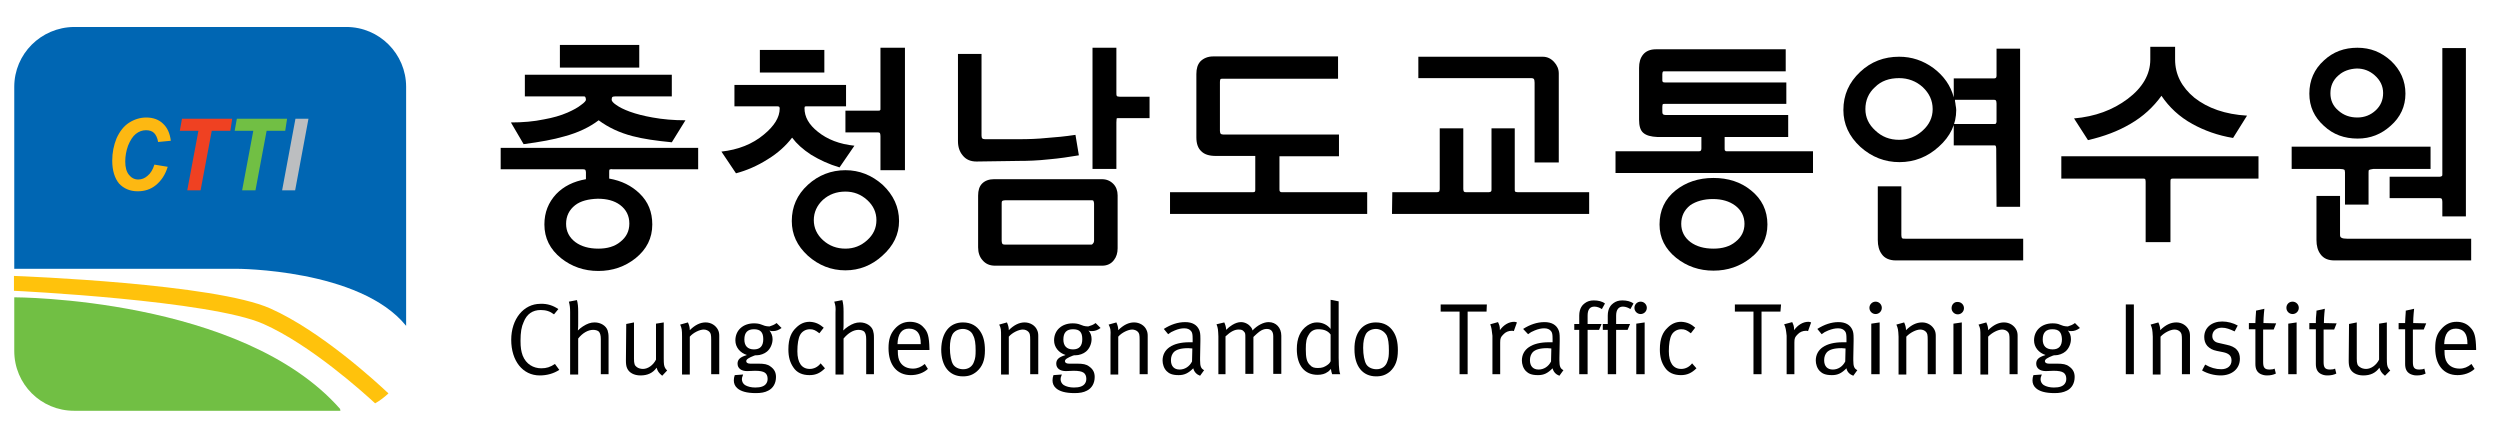 <?xml version="1.0" encoding="utf-8"?>
<!-- Generator: Adobe Illustrator 26.3.1, SVG Export Plug-In . SVG Version: 6.00 Build 0)  -->
<svg version="1.1" id="Layer_1" xmlns="http://www.w3.org/2000/svg" xmlns:xlink="http://www.w3.org/1999/xlink" x="0px" y="0px"
	  viewBox="0 0 806.4 140.4" style="enable-background:new 0 0 806.4 140.4;" xml:space="preserve">
<style type="text/css">
	.st0{fill:#71BF44;}
	.st1{fill:#0066B3;}
	.st2{fill:#FFC20C;}
	.st3{fill:#FDB812;}
	.st4{fill:#EF4122;}
	.st5{fill:#BCBEC0;}
</style>
<path class="st0" d="M23.9,132.5h85.9l-0.1-0.6C78,95.9,4.6,95.9,4.6,95.9v17.3C4.6,123.9,13.2,132.5,23.9,132.5"/>
<path class="st1" d="M131,105.1V28c0-10.6-8.6-19.3-19.3-19.3H23.9C13.2,8.8,4.6,17.4,4.6,28v58.7h71.7
	C76.3,86.7,116.1,86.7,131,105.1"/>
<path class="st2" d="M121,130.1c1.6-0.9,3-2,4.3-3.2c-3.6-3.4-21.7-20.1-38.1-27.4c-17.9-8-80-10.4-82.7-10.5l0,4.8
	c0.6,0,63.5,3.1,80.5,10.7C100.1,111.2,117.1,126.5,121,130.1"/>
<path class="st3" d="M49.8,53.1l4.3,0.7c-0.8,2.6-2.1,4.5-3.8,5.9c-1.7,1.4-3.7,2-5.9,2c-2.5,0-4.5-0.9-6-2.5
	c-1.4-1.7-2.2-4.2-2.2-7.4c0-2.6,0.5-5,1.4-7.2c1-2.2,2.3-3.9,4-5c1.7-1.1,3.6-1.7,5.6-1.7c2.2,0,4.1,0.7,5.4,2
	c1.4,1.3,2.2,3.1,2.5,5.5l-4.1,0.4c-0.2-1.3-0.7-2.3-1.3-2.9c-0.6-0.6-1.5-0.9-2.6-0.9c-1.2,0-2.3,0.4-3.3,1.2s-1.8,2.1-2.5,3.8
	c-0.6,1.7-0.9,3.4-0.9,5.1c0,1.9,0.4,3.3,1.2,4.3c0.8,1,1.8,1.5,3,1.5c1.1,0,2.1-0.4,3-1.2C48.6,55.9,49.3,54.7,49.8,53.1"/>
<polyline class="st4" points="64.7,61.4 60.4,61.4 64,42.2 58,42.2 58.7,38.3 74.9,38.3 74.3,42.2 68.3,42.2 64.7,61.4 "/>
<polyline class="st0" points="82.4,61.4 78.1,61.4 81.7,42.2 75.7,42.2 76.4,38.3 92.6,38.3 92,42.2 86,42.2 82.4,61.4 "/>
<polyline class="st5" points="91,61.4 95.3,38.3 99.5,38.3 95.2,61.4 91,61.4 "/>
<path d="M185.5,66.2c-1.9,1.5-2.9,3.5-2.9,6c0,2.4,1,4.4,3,5.9c1.9,1.4,4.4,2.1,7.4,2.1c2.9,0,5.3-0.7,7.1-2.2
	c1.9-1.5,2.9-3.4,2.9-5.9c0-2.5-1-4.5-3-6c-1.9-1.4-4.3-2-7.2-2C189.8,64.2,187.3,64.8,185.5,66.2 M180.6,14.5h25.6v7.3h-25.6V14.5z
	 M204,43.9c-4.2-1.1-7.8-2.8-10.9-5.1c-2.9,2.2-6.6,4-11.1,5.2c-3.4,1-7.8,1.8-13.1,2.5l-4.1-7c3.8,0,7.4-0.3,10.7-1
	c2.8-0.5,5.3-1.2,7.6-2.2c1.8-0.8,3.3-1.6,4.4-2.5c1-0.7,1.5-1.3,1.5-1.6c0-0.4-0.1-0.7-0.2-0.9c-0.1-0.2-0.3-0.2-0.6-0.2h-18.9v-7
	h47.4v7h-18.3c-0.5,0-0.8,0.1-0.9,0.2c-0.1,0.1-0.2,0.4-0.2,0.9c0,0.4,0.5,1,1.4,1.6c1.1,0.8,2.5,1.5,4.4,2.2
	c2.2,0.8,4.6,1.4,7.4,1.9c3.3,0.6,6.8,0.9,10.6,0.9l-4.4,7.1C211.6,45.4,207.4,44.8,204,43.9z M196.6,54.7c-0.1,0.2-0.1,0.4-0.1,0.8
	v2.1c4,0.7,7.2,2.3,9.8,4.8c2.8,2.7,4.1,6,4.1,10c0,4.4-1.8,8-5.4,10.9c-3.4,2.7-7.4,4.1-12,4.1s-8.6-1.4-12-4.1
	c-3.6-2.9-5.4-6.5-5.4-10.9c0-3.9,1.3-7.1,3.8-9.8c2.4-2.5,5.6-4.1,9.6-4.8v-2.2c0-0.4-0.1-0.6-0.2-0.8c-0.1-0.1-0.3-0.2-0.7-0.2
	h-26.6v-6.9h63.7v6.9h-27.6C197.1,54.5,196.8,54.6,196.6,54.7z"/>
<path d="M284,43.9c0-0.5-0.1-0.9-0.2-1c-0.1-0.1-0.3-0.2-0.6-0.2h-10.5v-7h10.5c0.4,0,0.6,0,0.7-0.2c0.1,0,0.1-0.2,0.1-0.5V15.4h7.9
	v39.5H284V43.9 M265.4,64.5c-1.9,1.8-2.9,4-2.9,6.5c0,2.5,1,4.7,3,6.5c2,1.8,4.4,2.7,7.2,2.7c2.7,0,5-0.9,7-2.7c2-1.8,3-3.9,3-6.5
	c0-2.5-1-4.7-3-6.5c-2-1.8-4.3-2.7-7-2.7C269.8,61.8,267.4,62.7,265.4,64.5z M260.6,82.5c-3.5-3.2-5.2-6.9-5.2-11.2
	c0-4.6,1.7-8.5,5.2-11.7c3.4-3.1,7.5-4.7,12.1-4.7c4.5,0,8.5,1.6,12,4.7c3.5,3.3,5.3,7.2,5.3,11.7c0,4.3-1.8,8-5.4,11.2
	c-3.4,3.1-7.4,4.7-11.9,4.7C268.1,87.2,264.1,85.6,260.6,82.5z M245.1,16.1h20.8v7.3h-20.8V16.1z M261.6,49.9
	c-2.6-1.7-4.6-3.5-6.1-5.5c-2,2.6-4.6,5-7.9,7c-3.3,2.1-6.8,3.6-10.2,4.5l-4.7-7c5.4-0.6,10-2.4,13.7-5.5c3.4-2.8,5.1-5.6,5.1-8.4
	c0-0.3-0.1-0.5-0.2-0.6c-0.1,0-0.3-0.1-0.5-0.1h-13.9v-6.9h36v6.9h-12.4c-0.5,0-0.8,0-0.9,0.1c0,0-0.1,0.2-0.1,0.5
	c0,2.8,1.4,5.3,4.3,7.6c3.1,2.5,7,4,11.8,4.5l-4.8,7C267.4,53,264.4,51.6,261.6,49.9z"/>
<path d="M360.2,38.2c0,0.1-0.1,0.6-0.1,1.3v15h-7.7V15.4h7.7v14.4c0,0.6,0,0.9,0.1,1.1c0.1,0.2,0.5,0.3,1,0.3h9.6v6.9h-9.8
	C360.6,38.1,360.3,38.1,360.2,38.2 M352.7,64.8c-0.1-0.2-0.3-0.2-0.6-0.2h-27.9c-0.4,0-0.7,0.1-0.9,0.2c-0.2,0.2-0.2,0.5-0.2,0.9v12
	c0,0.4,0.1,0.7,0.2,0.9c0.1,0.2,0.4,0.3,0.8,0.3h28c0.1,0,0.3-0.1,0.5-0.4c0.2-0.2,0.3-0.5,0.3-0.8v-12
	C352.9,65.3,352.8,65,352.7,64.8z M321,85.7c-1.8,0-3.1-0.6-4.1-1.8c-0.9-1-1.4-2.4-1.4-4.1V63.1c0-1.7,0.4-3,1.3-3.9
	c0.9-0.9,2.2-1.4,3.8-1.4h34.8c1.5,0,2.7,0.5,3.7,1.5c0.9,0.9,1.4,2.2,1.4,3.7v17.1c0,1.5-0.4,2.8-1.2,3.8c-0.9,1.2-2.2,1.8-3.8,1.8
	L321,85.7L321,85.7z M315,52.1c-1.9,0-3.4-0.6-4.5-2c-1-1.2-1.5-2.7-1.5-4.6V17.4h7.6v26.3c0,0.5,0.1,0.8,0.2,0.9
	c0.2,0.2,0.5,0.3,0.9,0.3h11.1c2.9,0,5.9-0.1,8.8-0.4c2.9-0.2,6-0.5,9.3-1l1.1,6.6c-3,0.5-6.2,1-9.7,1.3c-3.6,0.4-6.8,0.5-9.5,0.5
	L315,52.1L315,52.1z"/>
<path d="M387.5,48.8c-1.1-1-1.6-2.5-1.6-4.5V23.9c0-1.8,0.4-3.1,1.3-4.1c1-1,2.4-1.6,4.1-1.6h40.3v7.2h-37.1c-0.4,0-0.7,0-0.8,0.1
	c-0.1,0.1-0.2,0.4-0.2,0.9v15.8c0,0.4,0.1,0.7,0.2,0.9c0.2,0.2,0.5,0.3,0.9,0.3h37.3v7h-19.2V61c0,0.4,0,0.6,0.2,0.8
	c0.2,0.2,0.4,0.2,0.7,0.2h27.4v7h-63.6v-7h26.8c0.3,0,0.5-0.1,0.6-0.2c0.1-0.2,0.1-0.4,0.1-0.8V50.3h-12.7
	C390,50.3,388.5,49.8,387.5,48.8"/>
<path d="M495,26.7c0-0.6-0.1-1-0.2-1.2c-0.2-0.2-0.4-0.3-0.8-0.3h-36.5v-6.9h40.1c1.5,0,2.7,0.6,3.7,1.7c1,1.1,1.5,2.3,1.5,3.7v28.7
	H495L495,26.7 M449.1,62h14.4c0.3,0,0.5-0.1,0.7-0.2c0.1-0.2,0.2-0.4,0.2-0.8V41.4h7.6V61c0,0.4,0.1,0.6,0.2,0.8
	c0.1,0.1,0.3,0.2,0.7,0.2h7.3c0.3,0,0.5-0.1,0.7-0.2c0.2-0.2,0.2-0.4,0.2-0.8V41.4h7.5V61c0,0.4,0,0.6,0.1,0.8
	c0.2,0.1,0.5,0.2,0.9,0.2h23v7h-63.6L449.1,62L449.1,62z"/>
<path d="M545.2,66.2c-1.9,1.5-2.9,3.5-2.9,6c0,2.4,1,4.4,3,5.9c1.9,1.4,4.4,2.1,7.4,2.1c2.9,0,5.3-0.7,7.1-2.2
	c1.9-1.5,2.9-3.4,2.9-5.8c0-2.4-1-4.4-3-5.9c-1.9-1.4-4.3-2.1-7.2-2.1C549.6,64.2,547.1,64.9,545.2,66.2 M540.7,83.2
	c-3.6-2.9-5.4-6.5-5.4-10.8c0-4.5,1.7-8.2,5.2-11c3.3-2.6,7.3-4,12.2-4c4.7,0,8.8,1.3,12.1,4c3.5,2.8,5.3,6.5,5.3,11
	c0,4.4-1.8,8-5.4,10.8c-3.4,2.7-7.4,4.1-12,4.1C548.1,87.3,544.1,85.9,540.7,83.2z M530,42.8c-0.9-0.8-1.3-2.2-1.3-4.2V21.9
	c0-1.8,0.4-3.2,1.3-4.3c0.9-1.1,2.3-1.7,4.1-1.7H576V23h-38.8c-0.4,0-0.7,0-0.8,0.1c-0.1,0.1-0.2,0.4-0.2,0.8v2c0,0.3,0,0.4,0.2,0.5
	c0.1,0.2,0.4,0.2,0.8,0.2h39v6.9h-39c-0.5,0-0.8,0-0.9,0.2c0,0-0.1,0.3-0.1,0.8v1.4c0,0.4,0,0.7,0.2,0.9c0.1,0.2,0.5,0.3,0.9,0.3
	h39.5v7.1h-20.5v3.7c0,0.4,0,0.6,0.2,0.7c0.1,0.2,0.3,0.2,0.7,0.2h27.6v7h-63.7v-7H548c0.3,0,0.5-0.1,0.6-0.2
	c0.1-0.1,0.2-0.3,0.2-0.7v-3.7h-14.1C532.5,44.1,531,43.7,530,42.8z"/>
<path d="M607,82c-0.9-1.2-1.3-2.7-1.3-4.6V60.1h7.6v15.7c0,0.5,0.1,0.9,0.2,1c0.2,0.2,0.6,0.2,1.2,0.2h37.9v7h-41.1
	C609.5,84,607.9,83.3,607,82 M604.8,28.1c-2.1,1.9-3.1,4.3-3.1,7.1c0,2.7,1.1,5,3.2,6.9c2.1,2,4.6,3,7.7,3c2.9,0,5.4-1,7.6-3
	c2.1-1.9,3.2-4.2,3.2-6.9c0-2.8-1.1-5.1-3.2-7.1c-2.1-1.9-4.7-2.9-7.6-2.9C609.4,25.2,606.8,26.1,604.8,28.1z M643.9,48
	c0-0.5-0.1-0.9-0.2-1c-0.1-0.1-0.3-0.1-0.5-0.1h-13v-6.9h13c0.4,0,0.6,0,0.6-0.2c0.1-0.1,0.2-0.3,0.2-0.5v-5.9c0-0.5-0.1-0.9-0.2-1
	c-0.1-0.1-0.3-0.2-0.5-0.2h-12.7v0.4c0.1,0.6,0.2,1,0.2,1.3c0.1,0.6,0.2,1.1,0.2,1.6c0,4.5-1.9,8.5-5.6,11.8c-3.6,3.3-7.9,5-12.7,5
	c-4.7,0-8.9-1.6-12.6-4.9c-3.7-3.4-5.5-7.4-5.5-11.9c0-4.9,1.8-8.9,5.4-12.3c3.5-3.3,7.7-4.9,12.6-4.9c4,0,7.7,1.2,11.1,3.7
	c3.3,2.5,5.5,5.6,6.5,9.4v-6.1h13c0.3,0,0.5-0.1,0.6-0.2c0.1-0.1,0.2-0.3,0.2-0.6v-8.8h7.6v51h-7.6L643.9,48L643.9,48z"/>
<path d="M707.2,40c-4.2-2.3-7.5-5.4-10-9.1c-2.6,3.6-5.9,6.7-10.1,9.1c-3.9,2.3-8.4,4-13.6,5.2l-4.5-7c6.8-0.6,12.5-2.7,17.3-6.3
	c4.8-3.6,7.3-7.9,7.3-12.7v-4.1h8v4.1c0,4.8,2.1,8.9,6.2,12.3c4.3,3.4,10,5.4,17,5.8l-4.5,7.2C715.4,43.7,711,42.1,707.2,40
	 M700.3,57.7c-0.2,0.2-0.2,0.5-0.2,1v19.4h-8V58.6c0-0.5-0.1-0.8-0.2-0.9c-0.2-0.1-0.5-0.1-1.1-0.1h-25.9v-7.2h63.6v7.2h-26.8
	C700.9,57.6,700.5,57.6,700.3,57.7z"/>
<path d="M787.8,65.1c0-0.5-0.1-0.8-0.2-1c-0.2-0.1-0.4-0.2-0.6-0.2h-16.2v-6.9h16.2c0.3,0,0.5-0.1,0.6-0.2c0.2-0.1,0.2-0.3,0.2-0.5
	V15.5h7.6v54.3h-7.6V65.1 M754.2,24.4c-1.7,1.5-2.5,3.4-2.5,5.7c0,2.2,0.8,4.1,2.6,5.6c1.7,1.5,3.7,2.2,6.1,2.2
	c2.3,0,4.3-0.8,5.9-2.3c1.6-1.5,2.4-3.3,2.4-5.6c0-2.2-0.9-4.1-2.7-5.7c-1.7-1.5-3.6-2.2-5.8-2.2C757.9,22.2,755.8,22.9,754.2,24.4z
	 M748.5,82c-0.9-1.2-1.3-2.7-1.3-4.6V63.2h7.6v12.6c0,0.5,0.2,0.8,0.5,0.9c0.3,0.2,0.9,0.3,1.8,0.3h40v7H753
	C751,84,749.5,83.4,748.5,82z M749.6,40.6c-3.1-2.8-4.7-6.2-4.7-10.4c0-4.3,1.6-7.9,4.7-10.7c3-2.8,6.6-4.1,10.8-4.1
	c4.2,0,7.7,1.4,10.8,4.2c3.1,2.9,4.7,6.5,4.7,10.6c0,4.1-1.6,7.6-4.8,10.4c-3,2.7-6.5,4.1-10.6,4.1
	C756.2,44.7,752.6,43.4,749.6,40.6z M764.2,54.8c-0.2,0.1-0.2,0.4-0.2,1V66h-7.6V55.6c0-0.5-0.1-0.8-0.3-0.9
	c-0.2-0.1-0.6-0.2-1.3-0.2h-15.6v-7.2H784v7.2h-18.5C764.8,54.6,764.4,54.7,764.2,54.8z"/>
<path d="M180.1,99.7l-1.4,1.7c-1.3-1-2.6-1.4-4.3-1.4c-2.6,0-4.5,1.3-5.5,3.9c-0.7,1.5-1,3.3-1,6c0,2.2,0.2,3.4,0.7,4.8
	c1.1,2.8,3.5,4.1,6,4.1c1.7,0,2.9-0.4,4.4-1.4l1.4,1.9c-1.8,1.2-4,1.8-6.3,1.8c-5.5,0-9.2-4.7-9.2-11.5c0-6.7,4-11.6,9.4-11.6
	C176.6,97.9,178.5,98.6,180.1,99.7"/>
<path d="M183.5,97.3l2.6-0.5c0.3,1.1,0.4,2.1,0.4,3.8v3.8c0,0.6,0,1.4-0.1,2.2c0.6-0.6,0.9-0.8,1.6-1.3c1.4-0.9,2.5-1.3,3.8-1.3
	c2,0,3.7,1.1,4.2,2.6c0.2,0.7,0.3,1.2,0.3,2.4v11.7h-2.5v-11.3c0-1.2-0.2-1.9-0.6-2.4c-0.4-0.4-1.1-0.6-1.9-0.6
	c-1.6,0-3.4,1-4.8,2.8v11.6h-2.6v-20.1C183.9,99.2,183.8,98.5,183.5,97.3"/>
<path d="M202,104.5l2.5-0.5v11.7c0,1.6,0.2,2.2,0.9,2.7c0.5,0.4,1.3,0.6,2,0.6c1.6,0,3.3-1.2,4.2-3v-11.6l2.5-0.4v11.6
	c0,1.9,0.1,2.4,0.4,3c0.2,0.4,0.3,0.5,0.7,0.9l-1.6,1.7c-1.1-0.9-1.5-1.5-1.8-2.6c-1.2,1.7-2.9,2.5-5.2,2.5c-2.1,0-3.7-0.9-4.3-2.3
	c-0.3-0.6-0.4-1.5-0.4-2.4L202,104.5"/>
<path d="M219.4,104.7l2.5-0.7c0.4,0.9,0.6,1.6,0.6,2.5c1.7-1.7,3.4-2.5,5.1-2.5c1.8,0,3.3,1,4,2.4c0.3,0.6,0.4,1.2,0.4,1.9v12.4
	h-2.6v-11c0-1.7-0.1-2.2-0.6-2.7c-0.4-0.4-1.1-0.7-1.8-0.7c-1.3,0-3.4,1-4.5,2.3v12.2H220v-12.2C220,106.3,219.9,105.9,219.4,104.7"
	/>
<path d="M243.2,106.2c-2,0-3.1,1-3.1,3.3c0,2.1,1.1,3.2,3.1,3.2c2,0,3-1.1,3-3.3C246.2,107.2,245.3,106.2,243.2,106.2 M250.5,104.2
	l1.6,1.6c-1,0.7-1.8,1-2.8,1c-0.5,0-0.7,0-1.1-0.2c0.6,0.8,1,1.7,1,2.8c0,1.5-0.7,3.1-1.8,4c-0.8,0.7-2.2,1.2-3.3,1.2
	c-0.1,0-0.2,0-0.4,0l-0.4,0.1c-1.8,0.7-2.6,1.2-2.6,1.8c0,0.5,0.5,0.8,1.3,0.8h2.6c1.9,0,3,0.2,3.9,0.9c1.3,0.9,1.8,2,1.8,3.4
	c0,2-0.9,3.6-2.5,4.4c-1.1,0.6-2.4,0.8-4,0.8c-3,0-4.9-0.6-6-1.6c-0.8-0.7-1.1-1.6-1.1-2.5c0-0.6,0.1-1.1,0.3-1.7l2.7-0.2l-0.1,0.3
	c-0.2,0.4-0.3,0.9-0.3,1.2c0,0.8,0.4,1.5,1,1.9c0.8,0.5,2,0.8,3.3,0.8c1.8,0,2.9-0.4,3.5-1.2c0.3-0.4,0.5-0.9,0.5-1.6
	c0-0.9-0.3-1.6-0.9-2c-0.6-0.4-1.6-0.6-3.2-0.6c-0.6,0-2,0.1-2.5,0.1c-1.9,0-3.1-0.9-3.1-2.4c0-1.3,0.8-2.1,2.8-2.7l0.2-0.1
	c-2.2-0.7-3.7-2.5-3.7-4.7c0-3.3,2.5-5.5,6-5.5c0.8,0,1.7,0.1,2.4,0.4l1.1,0.4c0.4,0.1,0.9,0.2,1.5,0.2
	C249.1,105,249.7,104.8,250.5,104.2z"/>
<path d="M265.7,105.7l-1.4,1.8c-1.3-1-1.9-1.3-3.1-1.3c-1.3,0-2.5,0.7-3.1,1.8c-0.6,1.1-0.9,3-0.9,5.3c0,3.7,1.4,5.7,4,5.7
	c1.3,0,2.6-0.6,3.5-1.8l1.4,1.6c-1.5,1.5-2.9,2.2-5,2.2c-2.3,0-4.1-0.8-5.2-2.5c-1.1-1.6-1.6-3.4-1.6-5.8c0-3.6,1-5.6,2.5-7
	c1.3-1.3,2.7-1.9,4.4-1.9C263.3,103.9,264.5,104.7,265.7,105.7"/>
<path d="M269.1,97.3l2.6-0.5c0.3,1.1,0.4,2.1,0.4,3.8v3.8c0,0.6,0,1.4-0.1,2.2c0.6-0.6,0.9-0.8,1.6-1.3c1.4-0.9,2.5-1.3,3.8-1.3
	c2,0,3.7,1.1,4.2,2.6c0.2,0.7,0.3,1.2,0.3,2.4v11.7h-2.5v-11.3c0-1.2-0.2-1.9-0.6-2.4c-0.4-0.4-1.1-0.6-1.9-0.6
	c-1.6,0-3.3,1-4.8,2.8v11.6h-2.6v-20.1C269.6,99.2,269.5,98.5,269.1,97.3"/>
<path d="M289.5,111h7.5c0-1.8-0.3-2.9-0.8-3.6c-0.6-0.9-1.7-1.4-3-1.4C290.9,106,289.6,107.6,289.5,111 M298.3,117.4l1,1.6
	c-1.4,1.3-3.4,2-5.5,2c-4.5,0-7.2-3.3-7.2-8.7c0-2.8,0.6-4.6,2-6.2c1.3-1.5,2.9-2.3,4.9-2.3c1.8,0,3.4,0.6,4.4,1.8
	c1.4,1.4,1.8,3,1.9,6.9v0.4h-10.2v0.4c0,1.5,0.2,2.7,0.8,3.6c0.9,1.4,2.4,2,4.1,2C295.9,118.9,297.1,118.4,298.3,117.4z"/>
<path d="M310.6,106.1c-1.5,0-2.8,0.7-3.4,1.8c-0.5,1-0.8,2.3-0.8,4.3c0,2.3,0.4,4.3,1,5.3c0.6,1,1.9,1.6,3.3,1.6
	c1.7,0,3-0.9,3.5-2.5c0.4-1,0.5-1.9,0.5-3.5c0-2.3-0.2-3.8-0.8-4.9C313.4,106.8,311.9,106.1,310.6,106.1 M310.6,104
	c2.7,0,4.5,1.2,5.6,2.9c1,1.5,1.5,3.4,1.5,6.1c0,3.2-0.8,5.2-2.6,6.8c-1.3,1.1-2.6,1.6-4.5,1.6c-4.4,0-7-3.3-7-8.7
	C303.7,107.3,306.3,104,310.6,104z"/>
<path d="M322.3,104.7l2.5-0.7c0.4,0.9,0.6,1.6,0.6,2.5c1.7-1.7,3.4-2.5,5.1-2.5c1.8,0,3.4,1,4,2.4c0.3,0.6,0.4,1.2,0.4,1.9v12.4
	h-2.6v-11c0-1.7-0.1-2.2-0.6-2.7c-0.4-0.4-1-0.7-1.8-0.7c-1.3,0-3.4,1-4.5,2.3v12.2h-2.5v-12.2C322.9,106.3,322.9,105.9,322.3,104.7
	"/>
<path d="M346.1,106.2c-2,0-3.1,1-3.1,3.3c0,2.1,1.1,3.2,3.1,3.2c2,0,3-1.1,3-3.3C349.1,107.2,348.3,106.2,346.1,106.2 M353.4,104.2
	l1.6,1.6c-1,0.7-1.8,1-2.8,1c-0.6,0-0.7,0-1.1-0.2c0.7,0.8,1,1.7,1,2.8c0,1.5-0.7,3.1-1.8,4c-0.8,0.7-2.2,1.2-3.4,1.2
	c-0.1,0-0.2,0-0.4,0l-0.4,0.1c-1.8,0.7-2.6,1.2-2.6,1.8c0,0.5,0.5,0.8,1.3,0.8h2.6c1.9,0,3,0.2,3.9,0.9c1.3,0.9,1.8,2,1.8,3.4
	c0,2-0.9,3.6-2.5,4.4c-1.1,0.6-2.4,0.8-4,0.8c-3,0-4.9-0.6-6-1.6c-0.8-0.7-1.1-1.6-1.1-2.5c0-0.6,0.1-1.1,0.3-1.7l2.7-0.2l-0.1,0.3
	c-0.2,0.4-0.3,0.9-0.3,1.2c0,0.8,0.4,1.5,1,1.9c0.8,0.5,2,0.8,3.3,0.8c1.8,0,2.9-0.4,3.5-1.2c0.3-0.4,0.5-0.9,0.5-1.6
	c0-0.9-0.3-1.6-0.9-2c-0.6-0.4-1.6-0.6-3.2-0.6c-0.6,0-2,0.1-2.5,0.1c-1.9,0-3.1-0.9-3.1-2.4c0-1.3,0.8-2.1,2.8-2.7l0.2-0.1
	c-2.2-0.7-3.7-2.5-3.7-4.7c0-3.3,2.5-5.5,6-5.5c0.8,0,1.7,0.1,2.4,0.4l1.1,0.4c0.4,0.1,0.9,0.2,1.5,0.2
	C352,105,352.6,104.8,353.4,104.2z"/>
<path d="M357.6,104.7l2.5-0.7c0.4,0.9,0.6,1.6,0.6,2.5c1.7-1.7,3.4-2.5,5.1-2.5c1.8,0,3.4,1,4,2.4c0.3,0.6,0.4,1.2,0.4,1.9v12.4
	h-2.6v-11c0-1.7-0.1-2.2-0.6-2.7c-0.4-0.4-1.1-0.7-1.8-0.7c-1.3,0-3.4,1-4.5,2.3v12.2h-2.5v-12.2
	C358.3,106.3,358.2,105.9,357.6,104.7"/>
<path d="M384.6,112.4c-0.6,0-0.8-0.1-1.3-0.1c-2.5,0-3.9,0.5-4.7,1.3c-0.6,0.7-0.9,1.5-0.9,2.6c0,1.9,1,3,2.8,3c1.7,0,3.2-1,4-2.6
	L384.6,112.4 M375.4,106.1c2.2-1.4,4.5-2.2,6.9-2.2c2.3,0,3.8,0.9,4.5,2.5c0.3,0.7,0.4,1.3,0.4,2.8c0,0.4,0,0.6,0,0.8l-0.1,5.4
	c0,0.2,0,0.5,0,0.8c0,2,0.3,2.7,1.3,3.2l-1.3,1.8c-1.1-0.4-1.9-1.2-2.2-2.4c-1.6,1.6-2.9,2.2-4.7,2.2c-2.1,0-3.1-0.5-3.9-1.3
	c-0.9-0.9-1.3-2.3-1.3-3.4c0-3.7,3.2-5.9,8.6-5.9c0.4,0,0.6,0,1.1,0v-1.1c0-1.4-0.1-2-0.5-2.5c-0.5-0.6-1.2-0.9-2.2-0.9
	c-1,0-1.9,0.2-3.1,0.7c-1,0.4-1.3,0.6-2.1,1.2L375.4,106.1z"/>
<path d="M392.4,104.6l2.5-0.6c0.3,0.6,0.6,1.6,0.6,2.3v0.1c0.8-0.8,1.1-1,2-1.6c1-0.6,1.9-0.9,2.8-0.9c1.3,0,2.5,0.7,3.2,1.6
	c0.2,0.3,0.4,0.5,0.5,1.1c1.6-1.7,3.6-2.7,5.2-2.7c2.4,0,4.1,1.8,4.1,4.4v12.3h-2.6v-12.1c0-1.6-0.7-2.4-2.1-2.4
	c-0.8,0-1.6,0.3-2.4,0.9c-0.5,0.4-1,0.8-1.6,1.4l-0.3,0.3v11.9h-2.6v-11.6c0-1.4,0-1.6-0.5-2.1c-0.4-0.5-0.9-0.6-1.7-0.6
	c-1.2,0-2.5,0.6-4.2,2.2v12.2H393v-12.2C392.9,106.3,392.9,105.9,392.4,104.6"/>
<path d="M429.2,107.9c-0.8-1.1-2-1.7-4-1.7c-1.3,0-2.4,0.6-3,1.7c-0.8,1.2-1,2.4-1,4.7c0,2.8,0.3,4.1,1.3,5.1c0.7,0.8,1.4,1,2.6,1
	c1.4,0,2.1-0.3,3.1-1c0.6-0.4,0.9-0.9,1-1.2L429.2,107.9 M431.8,97.2v18.2c0,1.7,0.1,3.2,0.2,4c0.1,0.5,0.1,0.8,0.3,1.3h-2.6
	c-0.2-0.6-0.3-0.9-0.4-1.7c-0.5,0.5-0.7,0.8-1.1,1c-0.8,0.6-1.9,0.9-3.2,0.9c-4.2,0-6.7-3-6.7-8.3c0-3.5,1.1-6,3.4-7.6
	c1.1-0.7,2-1,3.1-1c1.8,0,3.4,0.8,4.4,2.1c0,0,0-1.3,0-2.5v-6.9L431.8,97.2z"/>
<path d="M443.8,106.1c-1.4,0-2.8,0.7-3.3,1.8c-0.5,1-0.8,2.3-0.8,4.3c0,2.3,0.4,4.3,1,5.3c0.6,1,1.9,1.6,3.3,1.6
	c1.7,0,3-0.9,3.5-2.5c0.4-1,0.5-1.9,0.5-3.5c0-2.3-0.2-3.8-0.7-4.9C446.5,106.8,445.1,106.1,443.8,106.1 M443.8,104
	c2.7,0,4.5,1.2,5.6,2.9c1,1.5,1.5,3.4,1.5,6.1c0,3.2-0.8,5.2-2.5,6.8c-1.3,1.1-2.6,1.6-4.5,1.6c-4.4,0-7-3.3-7-8.7
	C436.8,107.3,439.5,104,443.8,104z"/>
<polyline points="464.7,98.2 479.6,98.2 479.5,100.5 473.4,100.5 473.4,120.7 470.8,120.7 470.8,100.5 464.7,100.5 464.7,98.2 "/>
<path d="M480.7,104.6l2.5-0.7c0.4,0.9,0.6,1.3,0.6,2.4v0.2c1.2-1.7,2.9-2.7,4.6-2.7c0.4,0,0.9,0.2,0.9,0.2l-1,2.8
	c-0.3-0.1-0.4-0.1-0.7-0.1c-1,0-2,0.4-2.7,1.2c-0.8,0.8-1,1.2-1,2.6v10.2h-2.5v-12.4C481.2,106.4,481.1,105.7,480.7,104.6"/>
<path d="M500.4,112.4c-0.6,0-0.8-0.1-1.3-0.1c-2.5,0-3.9,0.5-4.7,1.3c-0.6,0.7-0.9,1.5-0.9,2.6c0,1.9,1,3,2.8,3c1.7,0,3.2-1,4-2.6
	L500.4,112.4 M491.3,106.1c2.2-1.4,4.5-2.2,6.9-2.2c2.3,0,3.8,0.9,4.5,2.5c0.3,0.7,0.4,1.3,0.4,2.8c0,0.4,0,0.6,0,0.8l-0.1,5.4
	c0,0.2,0,0.5,0,0.8c0,2,0.3,2.7,1.3,3.2l-1.3,1.8c-1.1-0.4-1.9-1.2-2.2-2.4c-1.6,1.6-2.8,2.2-4.7,2.2c-2.1,0-3.1-0.5-3.9-1.3
	c-0.9-0.9-1.3-2.3-1.3-3.4c0-3.7,3.2-5.9,8.7-5.9c0.4,0,0.6,0,1.2,0v-1.1c0-1.4-0.1-2-0.5-2.5c-0.5-0.6-1.2-0.9-2.2-0.9
	c-0.9,0-1.9,0.2-3.1,0.7c-1,0.4-1.3,0.6-2.1,1.2L491.3,106.1z"/>
<path d="M516.7,99.7c-0.6-0.4-1.5-0.8-2.4-0.8c-1.5,0-2.2,1-2.2,2.9v2.7h4.5l-0.8,1.9h-3.7v14.3h-2.7v-14.3h-1.6v-1.9h1.6v-2.7
	c0-2.4,1.1-3.5,1.8-4c0.8-0.6,1.7-0.9,2.9-0.9c1.4,0,2.7,0.3,3.6,1L516.7,99.7"/>
<path d="M525.9,99.7c-0.6-0.4-1.5-0.8-2.4-0.8c-1.4,0-2.2,1-2.2,2.9v2.7h4.5l-0.8,1.9h-3.7v14.3h-2.7v-14.3H517v-1.9h1.6v-2.7
	c0-2.4,1.1-3.5,1.8-4c0.8-0.6,1.7-0.9,2.9-0.9c1.4,0,2.7,0.3,3.6,1L525.9,99.7"/>
<path d="M527.8,104.4l2.7-0.4v16.7h-2.7V104.4 M529.2,97.3c1.1,0,2,0.9,2,2c0,1.1-0.9,2-2,2s-2-0.9-2-2
	C527.2,98.2,528.1,97.3,529.2,97.3z"/>
<path d="M546.8,105.7l-1.4,1.8c-1.3-1-1.9-1.3-3.1-1.3c-1.3,0-2.5,0.7-3.1,1.8c-0.6,1.1-0.9,3-0.9,5.3c0,3.7,1.4,5.7,4,5.7
	c1.3,0,2.6-0.6,3.5-1.8l1.4,1.6c-1.5,1.5-3,2.2-5,2.2c-2.3,0-4.1-0.8-5.2-2.5c-1.1-1.6-1.6-3.4-1.6-5.8c0-3.6,1-5.6,2.5-7
	c1.3-1.3,2.7-1.9,4.4-1.9C544.4,103.9,545.7,104.7,546.8,105.7"/>
<polyline points="559.6,98.2 574.5,98.2 574.3,100.5 568.2,100.5 568.2,120.7 565.6,120.7 565.6,100.5 559.6,100.5 559.6,98.2 "/>
<path d="M575.5,104.6l2.6-0.7c0.4,0.9,0.6,1.3,0.6,2.4v0.2c1.2-1.7,2.9-2.7,4.6-2.7c0.4,0,0.9,0.2,0.9,0.2l-1,2.8
	c-0.3-0.1-0.4-0.1-0.7-0.1c-1,0-2,0.4-2.7,1.2c-0.8,0.8-1,1.2-1,2.6v10.2h-2.5v-12.4C576.1,106.4,576,105.7,575.5,104.6"/>
<path d="M595.3,112.4c-0.5,0-0.8-0.1-1.3-0.1c-2.5,0-3.9,0.5-4.7,1.3c-0.6,0.7-0.9,1.5-0.9,2.6c0,1.9,1,3,2.8,3c1.7,0,3.2-1,4-2.6
	L595.3,112.4 M586.2,106.1c2.2-1.4,4.5-2.2,6.8-2.2c2.3,0,3.8,0.9,4.5,2.5c0.3,0.7,0.4,1.3,0.4,2.8c0,0.4,0,0.6,0,0.8l-0.1,5.4
	c0,0.2,0,0.5,0,0.8c0,2,0.3,2.7,1.3,3.2l-1.3,1.8c-1.1-0.4-2-1.2-2.2-2.4c-1.6,1.6-2.8,2.2-4.7,2.2c-2.1,0-3.1-0.5-3.9-1.3
	c-0.9-0.9-1.3-2.3-1.3-3.4c0-3.7,3.2-5.9,8.7-5.9c0.4,0,0.6,0,1.2,0v-1.1c0-1.4-0.1-2-0.5-2.5c-0.5-0.6-1.2-0.9-2.2-0.9
	c-1,0-1.9,0.2-3.2,0.7c-1,0.4-1.3,0.6-2.1,1.2L586.2,106.1z"/>
<path d="M603.6,104.4l2.7-0.4v16.7h-2.7V104.4 M605,97.3c1.1,0,2,0.9,2,2c0,1.1-0.9,2-2,2c-1.1,0-2-0.9-2-2
	C603,98.2,603.9,97.3,605,97.3z"/>
<path d="M611.7,104.7l2.5-0.7c0.4,0.9,0.6,1.6,0.6,2.5c1.7-1.7,3.4-2.5,5.2-2.5c1.8,0,3.3,1,4,2.4c0.3,0.6,0.4,1.2,0.4,1.9v12.4
	h-2.6v-11c0-1.7-0.1-2.2-0.6-2.7c-0.4-0.4-1-0.7-1.8-0.7c-1.3,0-3.3,1-4.5,2.3v12.2h-2.5v-12.2C612.3,106.3,612.2,105.9,611.7,104.7
	"/>
<path d="M630.1,120.7h2.7V104l-2.7,0.4V120.7 M629.5,99.4c0,1.1,0.9,2,2,2s2-0.9,2-2c0-1.1-0.9-2-2-2
	C630.4,97.3,629.5,98.2,629.5,99.4z"/>
<path d="M638.2,104.7l2.5-0.7c0.4,0.9,0.6,1.6,0.6,2.5c1.7-1.7,3.4-2.5,5.1-2.5c1.8,0,3.3,1,4,2.4c0.3,0.6,0.4,1.2,0.4,1.9v12.4
	h-2.6v-11c0-1.7-0.1-2.2-0.6-2.7c-0.4-0.4-1-0.7-1.8-0.7c-1.3,0-3.3,1-4.5,2.3v12.2h-2.5v-12.2C638.8,106.3,638.8,105.9,638.2,104.7
	"/>
<path d="M662,106.2c-2,0-3.1,1-3.1,3.3c0,2.1,1.1,3.2,3.2,3.2c2,0,3-1.1,3-3.3C665,107.2,664.2,106.2,662,106.2 M669.3,104.2
	l1.6,1.6c-1,0.7-1.8,1-2.8,1c-0.6,0-0.7,0-1.1-0.2c0.7,0.8,1,1.7,1,2.8c0,1.5-0.7,3.1-1.8,4c-0.8,0.7-2.2,1.2-3.3,1.2
	c-0.1,0-0.2,0-0.3,0l-0.4,0.1c-1.8,0.7-2.6,1.2-2.6,1.8c0,0.5,0.5,0.8,1.3,0.8h2.6c1.9,0,3,0.2,3.9,0.9c1.3,0.9,1.8,2,1.8,3.4
	c0,2-0.9,3.6-2.5,4.4c-1.2,0.6-2.4,0.8-4,0.8c-3,0-4.9-0.6-6-1.6c-0.8-0.7-1.1-1.6-1.1-2.5c0-0.6,0.1-1.1,0.3-1.7l2.7-0.2l-0.1,0.3
	c-0.2,0.4-0.3,0.9-0.3,1.2c0,0.8,0.4,1.5,1,1.9c0.8,0.5,2,0.8,3.3,0.8c1.8,0,2.9-0.4,3.5-1.2c0.3-0.4,0.5-0.9,0.5-1.6
	c0-0.9-0.3-1.6-0.9-2c-0.6-0.4-1.6-0.6-3.2-0.6c-0.7,0-2,0.1-2.5,0.1c-1.9,0-3.1-0.9-3.1-2.4c0-1.3,0.8-2.1,2.8-2.7l0.2-0.1
	c-2.2-0.7-3.7-2.5-3.7-4.7c0-3.3,2.5-5.5,6-5.5c0.8,0,1.7,0.1,2.3,0.4l1.1,0.4c0.4,0.1,0.9,0.2,1.5,0.2
	C667.9,105,668.5,104.8,669.3,104.2z"/>
<rect x="685.7" y="98.2" width="2.6" height="22.5"/>
<path d="M693.7,104.7l2.5-0.7c0.4,0.9,0.6,1.6,0.6,2.5c1.7-1.7,3.4-2.5,5.2-2.5c1.8,0,3.3,1,4,2.4c0.3,0.6,0.4,1.2,0.4,1.9v12.4
	h-2.6v-11c0-1.7-0.1-2.2-0.6-2.7c-0.4-0.4-1-0.7-1.8-0.7c-1.3,0-3.3,1-4.5,2.3v12.2h-2.5v-12.2C694.3,106.3,694.2,105.9,693.7,104.7
	"/>
<path d="M721.8,105l-1,1.9c-1.5-0.7-2.7-1.2-4.1-1.2c-1.9,0-3.1,1.1-3.1,2.7c0,0.6,0.2,1.1,0.5,1.4c0.4,0.5,0.9,0.7,1.9,0.9l2.2,0.5
	c3,0.6,4.3,2.1,4.3,4.5c0,3.2-2.5,5.4-6.2,5.4c-2.1,0-4.3-0.6-6-1.6l1-1.9c1.7,1,3.4,1.5,5.2,1.5c2,0,3.3-1.1,3.3-2.8
	c0-1.5-0.8-2.3-2.7-2.7l-2-0.4c-1.5-0.3-2.3-0.8-3.1-1.6c-0.7-0.8-1-1.8-1-2.9c0-3,2.4-5,5.8-5C718.5,103.7,720.4,104.2,721.8,105"
	/>
<path d="M734.2,104.3l-0.8,2h-3.4v10.5c0,1.8,0.5,2.4,2.1,2.4c0.7,0,1.2-0.1,1.6-0.3l0.4,1.6c-0.8,0.4-1.7,0.6-2.9,0.6
	c-0.8,0-1.5-0.2-2.1-0.5c-1.1-0.6-1.6-1.6-1.6-3.2v-11.2h-2.1v-2h2.1v-0.2c0-0.8,0.1-1.7,0.2-3.4l0-0.4l2.7-0.6c0,0-0.3,2.5-0.3,4.6
	L734.2,104.3"/>
<path d="M738.1,104.4l2.7-0.4v16.7h-2.7V104.4 M739.5,97.3c1.1,0,2,0.9,2,2c0,1.1-0.9,2-2,2s-2-0.9-2-2
	C737.5,98.2,738.3,97.3,739.5,97.3z"/>
<path d="M753.7,104.3l-0.8,2h-3.4v10.5c0,1.8,0.5,2.4,2.1,2.4c0.7,0,1.2-0.1,1.6-0.3l0.4,1.6c-0.8,0.4-1.7,0.6-2.9,0.6
	c-0.9,0-1.5-0.2-2.1-0.5c-1.1-0.6-1.6-1.6-1.6-3.2v-11.2h-2.1v-2h2.1v-0.2c0-0.8,0-1.7,0.2-3.4l0-0.4l2.7-0.6c0,0-0.3,2.5-0.3,4.6
	L753.7,104.3"/>
<path d="M757.7,104.5l2.5-0.5v11.7c0,1.6,0.2,2.2,1,2.7c0.5,0.4,1.3,0.6,2,0.6c1.6,0,3.3-1.2,4.2-3v-11.6l2.5-0.4v11.6
	c0,1.9,0.1,2.4,0.4,3c0.2,0.4,0.3,0.5,0.7,0.9l-1.7,1.7c-1.1-0.9-1.5-1.5-1.8-2.6c-1.2,1.7-2.9,2.5-5.2,2.5c-2.1,0-3.7-0.9-4.3-2.3
	c-0.3-0.6-0.4-1.5-0.4-2.4L757.7,104.5"/>
<path d="M782.6,104.3l-0.8,2h-3.5v10.5c0,1.8,0.5,2.4,2.1,2.4c0.7,0,1.2-0.1,1.6-0.3l0.4,1.6c-0.8,0.4-1.7,0.6-2.9,0.6
	c-0.8,0-1.5-0.2-2.1-0.5c-1.1-0.6-1.6-1.6-1.6-3.2v-11.2h-2.1v-2h2.1v-0.2c0-0.8,0.1-1.7,0.2-3.4l0-0.4l2.7-0.6c0,0-0.3,2.5-0.3,4.6
	L782.6,104.3"/>
<path d="M788.4,111h7.5c0-1.8-0.3-2.9-0.8-3.6c-0.6-0.9-1.7-1.4-2.9-1.4C789.8,106,788.5,107.6,788.4,111 M797.2,117.4l1,1.6
	c-1.4,1.3-3.4,2-5.5,2c-4.5,0-7.2-3.3-7.2-8.7c0-2.8,0.5-4.6,2-6.2c1.3-1.5,2.9-2.3,4.9-2.3c1.8,0,3.3,0.6,4.4,1.8
	c1.4,1.4,1.8,3,1.9,6.9v0.4h-10.2v0.4c0,1.5,0.2,2.7,0.8,3.6c0.9,1.4,2.4,2,4.1,2C794.8,118.9,796,118.4,797.2,117.4z"/>
</svg>
